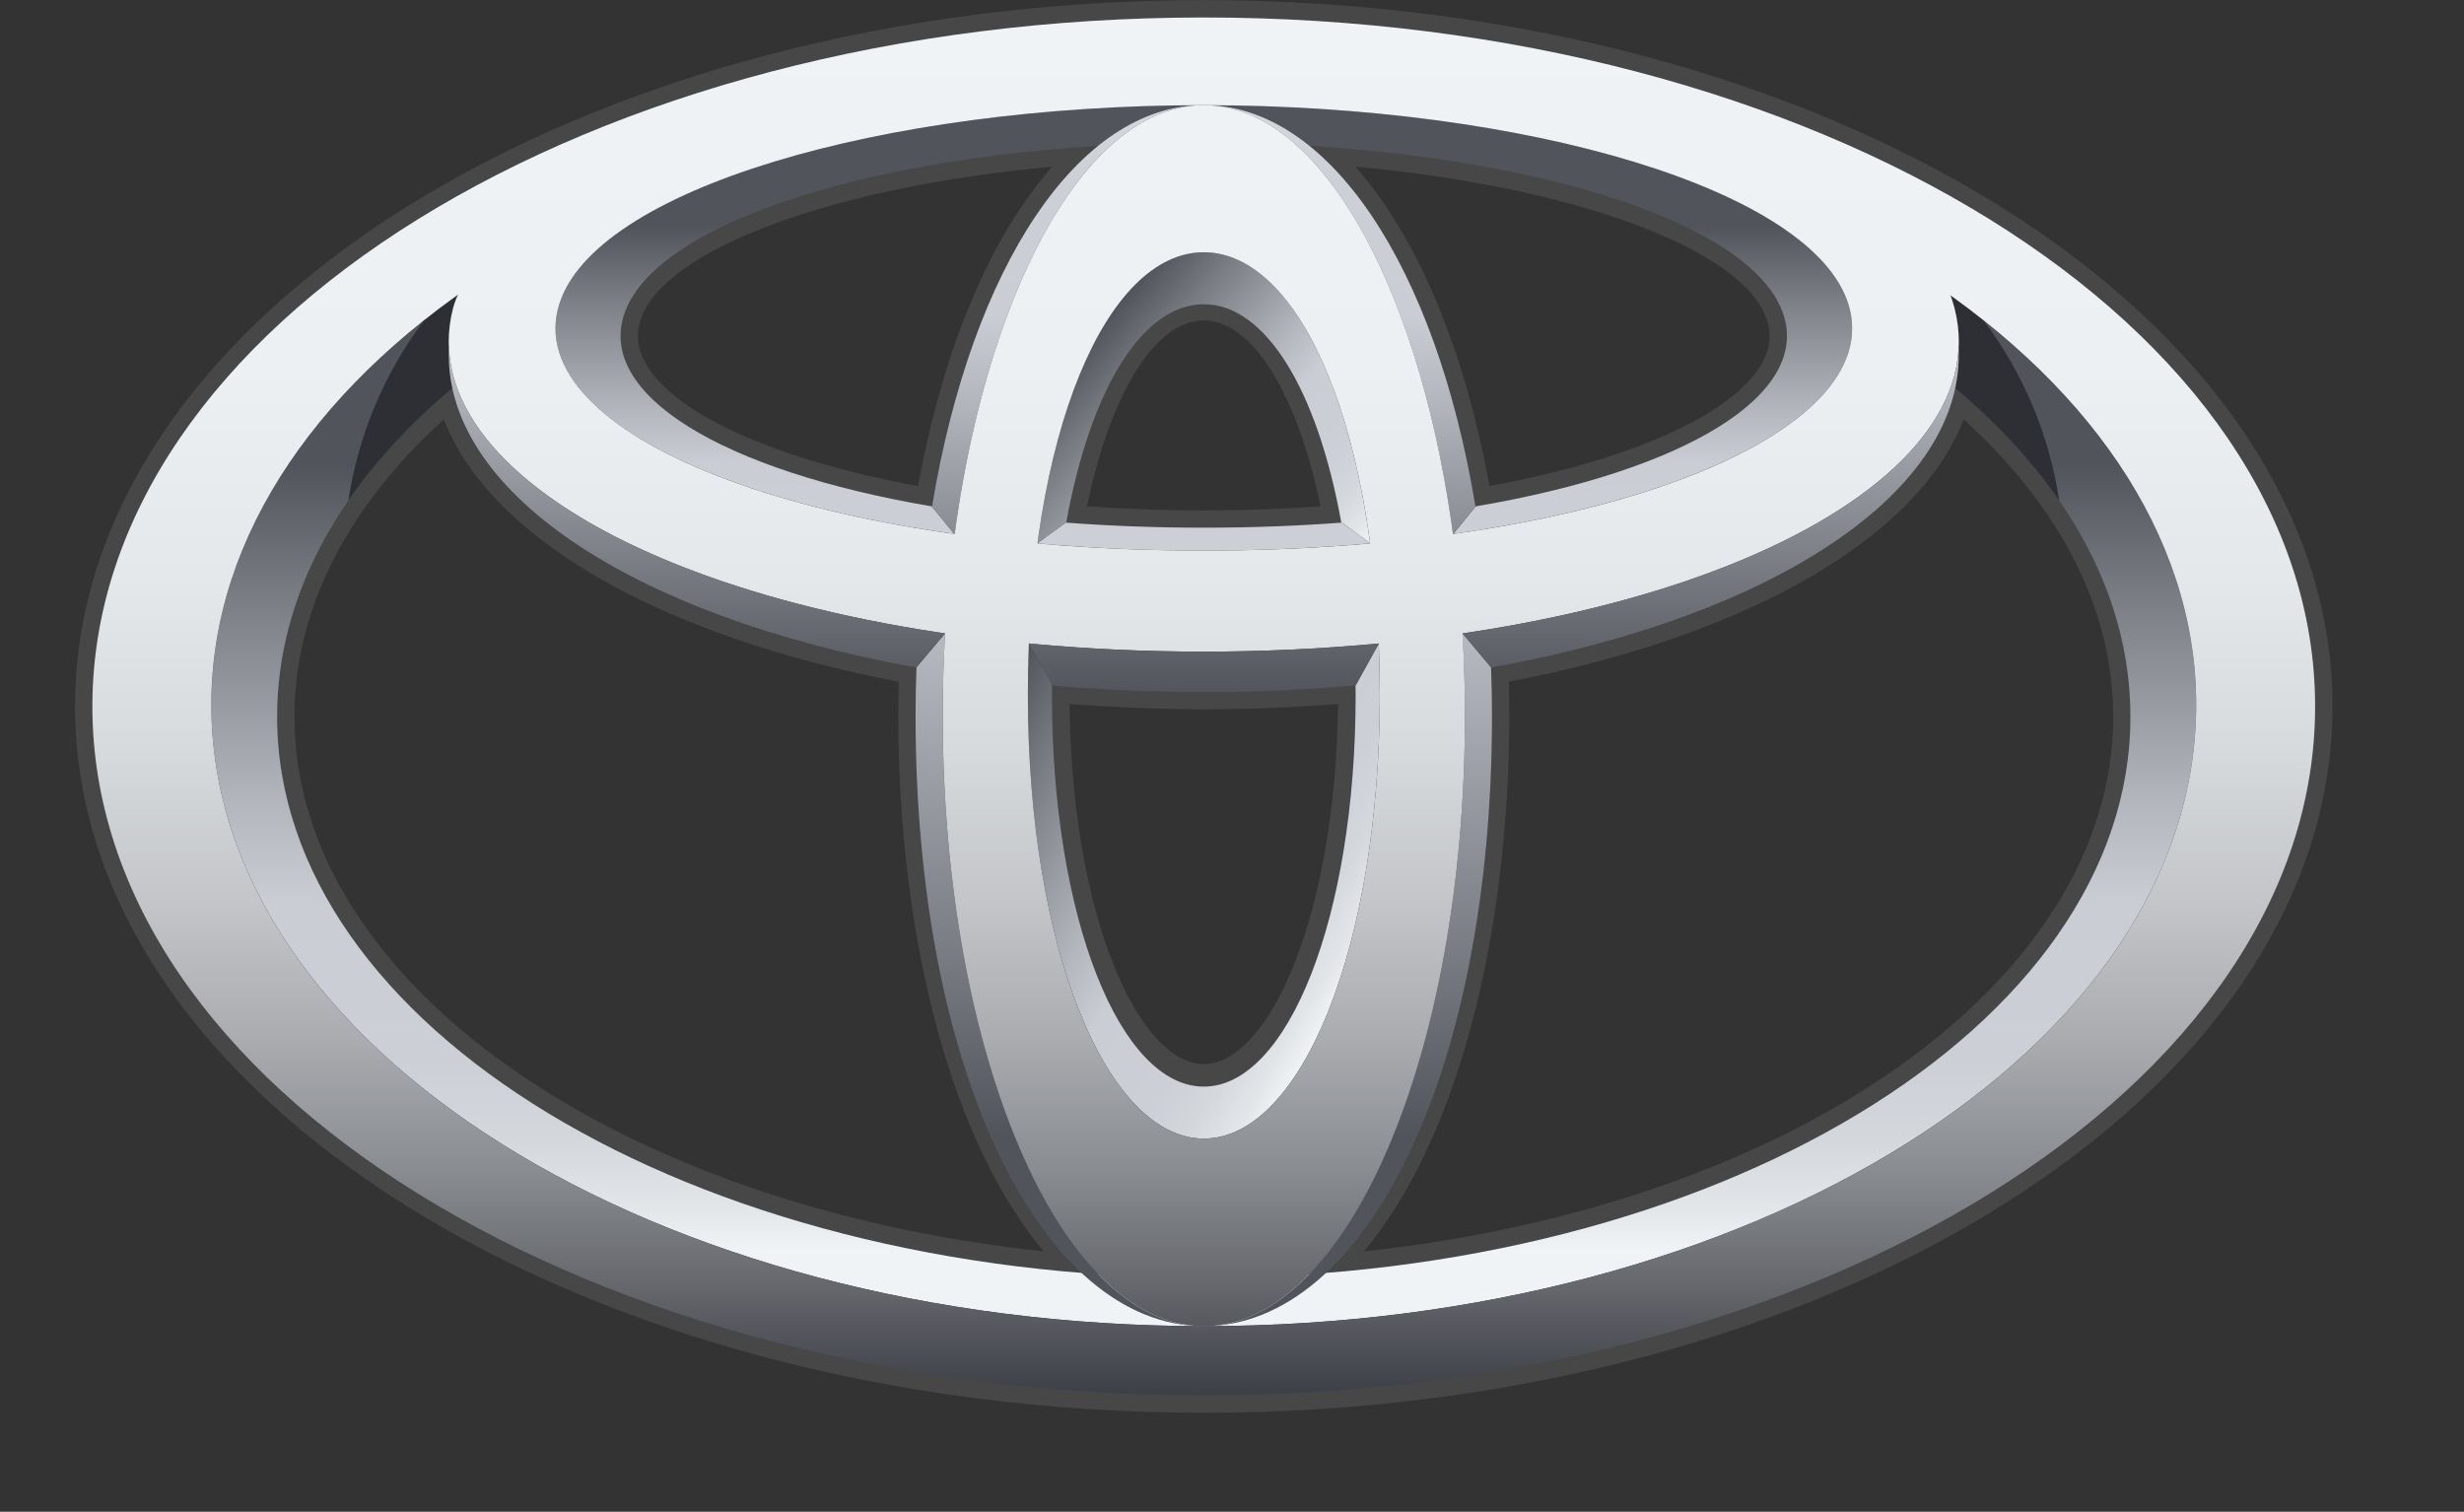 <svg width="163" height="100" viewBox="0 0 163 100" fill="none" xmlns="http://www.w3.org/2000/svg">
<rect x="0" y="0" width="163" height="100" fill="#333333" stroke="none"/>
<path d="M4.965 46.729C4.965 72.491 38.462 93.45 79.633 93.45C120.804 93.45 154.302 72.491 154.302 46.729C154.301 20.966 120.804 0.009 79.633 0.009C38.461 0.009 4.965 20.966 4.965 46.729ZM7.256 46.729C7.256 22.234 39.724 2.304 79.633 2.304C119.542 2.304 152.01 22.234 152.01 46.729C152.01 71.23 119.542 91.159 79.633 91.159C39.724 91.159 7.256 71.23 7.256 46.729Z" fill="white" fill-opacity="0.1"/>
<path d="M72.578 8.502C55.102 9.569 42.408 14.201 40.245 20.304C40.025 20.919 39.911 21.567 39.909 22.22C39.909 23.249 40.2 24.279 40.778 25.263C43.203 29.395 50.732 32.803 61.445 34.631L62.579 34.816L62.77 33.683C64.528 22.956 68.388 14.52 73.365 10.538L76.184 8.278L72.578 8.502ZM42.755 24.107C42.382 23.472 42.198 22.845 42.198 22.228C42.198 21.838 42.265 21.458 42.404 21.071C44.055 16.409 55.274 12.337 69.606 11.024C65.517 15.648 62.374 23.1 60.734 32.154C51.421 30.431 44.724 27.463 42.755 24.107ZM69.382 34.369L69.158 35.615L70.423 35.712C73.421 35.936 76.52 36.056 79.63 36.056C82.743 36.056 85.844 35.936 88.843 35.712L90.105 35.615L89.88 34.369C88.157 24.689 84.322 18.907 79.632 18.907C74.938 18.907 71.105 24.689 69.382 34.369ZM79.632 21.198C82.839 21.198 85.8 26 87.359 33.497C84.823 33.662 82.241 33.765 79.63 33.765C77.023 33.765 74.439 33.662 71.906 33.497C73.461 26 76.426 21.198 79.632 21.198ZM85.898 10.539C90.873 14.522 94.737 22.958 96.496 33.684L96.683 34.818L97.816 34.632C108.534 32.804 116.067 29.395 118.484 25.263C119.424 23.675 119.602 21.96 119.021 20.305C116.858 14.204 104.164 9.572 86.689 8.503L83.087 8.279L85.898 10.539ZM89.664 11.024C103.992 12.337 115.21 16.416 116.857 21.071C117 21.458 117.067 21.838 117.067 22.228C117.067 22.845 116.879 23.472 116.514 24.107C114.538 27.463 107.84 30.431 98.531 32.154C96.891 23.101 93.752 15.649 89.664 11.024ZM29.187 24.801C21.333 31.38 17.182 39.196 17.182 47.407C17.182 66.724 40.737 83.052 71.969 85.379L75.458 85.641L72.802 83.372C65.959 77.518 61.71 63.629 61.71 47.123L61.782 43.223L60.824 43.028C44.395 40.084 32.708 33.176 31.044 25.441L30.646 23.584L29.187 24.801ZM19.476 47.407C19.476 40.366 22.91 33.608 29.359 27.739C32.364 35.555 43.59 42.067 59.459 45.096C59.439 45.991 59.421 47.123 59.421 47.123C59.421 62.428 63.053 75.645 69.043 82.776C40.584 79.74 19.476 64.876 19.476 47.407ZM68.449 45.343L68.442 45.758C68.442 61.101 73.253 72.676 79.632 72.676C86.01 72.676 90.821 61.101 90.821 45.758L90.806 44.103L89.575 44.209C86.331 44.493 82.99 44.633 79.634 44.633C76.278 44.633 72.932 44.493 69.696 44.209L68.461 44.097L68.449 45.343ZM88.516 46.572C88.344 60.848 83.846 70.387 79.632 70.387C75.415 70.387 70.917 60.848 70.749 46.572C73.662 46.787 76.638 46.921 79.632 46.921C82.631 46.921 85.599 46.787 88.516 46.572ZM128.217 25.441C126.555 33.176 114.865 40.084 98.442 43.028L97.48 43.207L97.556 47.122C97.556 63.629 93.304 77.518 86.464 83.371L83.808 85.64L87.292 85.378C118.527 83.051 142.082 66.724 142.082 47.407C142.082 39.195 137.927 31.379 130.073 24.8L128.619 23.583L128.217 25.441ZM129.902 27.739C136.355 33.608 139.792 40.366 139.792 47.407C139.792 64.876 118.685 79.74 90.224 82.776C96.214 75.645 99.845 62.428 99.845 47.123C99.845 47.123 99.823 45.99 99.808 45.096C115.671 42.067 126.897 35.555 129.902 27.739Z" fill="white" fill-opacity="0.1"/>
<path d="M129.029 19.543C129.135 19.834 129.231 20.131 129.307 20.429C129.738 22.145 129.649 23.831 129.089 25.473C136.541 31.618 140.933 39.196 140.933 47.408C140.933 67.904 113.487 84.522 79.632 84.522C45.776 84.522 18.332 67.904 18.332 47.408C18.332 39.203 22.729 31.618 30.171 25.473C29.616 23.831 29.527 22.145 29.959 20.429C30.048 20.104 30.167 19.787 30.314 19.483C20.146 26.727 13.982 36.22 13.982 46.618C13.982 69.32 43.372 87.722 79.632 87.722C115.887 87.722 145.282 69.32 145.282 46.618C145.283 36.242 139.143 26.77 129.029 19.543Z" fill="url(#paint0_linear_54_2454)"/>
<path d="M88.753 34.571C85.86 34.788 82.81 34.906 79.63 34.906C76.453 34.906 73.405 34.788 70.512 34.571H70.503L68.612 35.944C72.1 36.248 75.784 36.421 79.632 36.421C83.48 36.421 87.164 36.248 90.654 35.944L88.753 34.571ZM122.287 20.169C119.983 12.552 100.985 6.958 79.633 6.958C58.283 6.958 39.286 12.553 36.982 20.169C34.982 26.777 45.901 32.892 63.128 35.318L61.631 33.495C47.696 31.124 39.413 26.067 41.324 20.69C43.639 14.162 60.461 9.435 79.631 9.435C98.8 9.435 115.626 14.164 117.939 20.69C119.848 26.067 111.569 31.124 97.63 33.495L96.138 35.318C113.359 32.892 124.286 26.777 122.287 20.169Z" fill="url(#paint1_linear_54_2454)"/>
<path d="M70.535 34.571C72.135 25.68 75.606 20.124 79.632 20.124C83.661 20.124 87.129 25.68 88.731 34.571H88.763L90.635 35.929C89.055 24.188 84.728 16.685 79.634 16.685C74.537 16.685 70.212 24.188 68.634 35.929L70.505 34.571H70.535Z" fill="url(#paint2_linear_54_2454)"/>
<path d="M91.202 42.581L89.671 45.349C89.671 45.55 89.68 45.758 89.68 45.968C89.68 60.704 85.174 71.878 79.632 71.878C74.085 71.878 69.587 60.703 69.587 45.968C69.587 45.735 69.592 45.504 69.597 45.282L68.064 42.581C68.019 43.704 67.996 44.828 67.997 45.952C67.997 62.66 73.206 75.316 79.634 75.316C86.062 75.316 91.276 62.66 91.276 45.952C91.274 44.828 91.249 43.704 91.202 42.581Z" fill="url(#paint3_linear_54_2454)"/>
<path d="M63.153 35.324C65.355 19.005 71.9 6.957 79.633 6.957C71.343 6.957 64.276 17.631 61.654 33.527L63.131 35.324H63.153Z" fill="url(#paint4_linear_54_2454)"/>
<path d="M96.116 35.324H96.131L97.608 33.527C94.99 17.631 87.919 6.957 79.633 6.957C87.367 6.958 93.916 19.005 96.116 35.324Z" fill="url(#paint5_linear_54_2454)"/>
<path d="M98.637 44.147L96.757 41.903H96.742C96.847 43.686 96.907 45.498 96.907 47.34C96.907 69.642 89.172 87.721 79.633 87.721C90.329 87.721 98.698 70.953 98.698 47.34C98.698 46.259 98.675 45.2 98.637 44.147Z" fill="url(#paint6_linear_54_2454)"/>
<path d="M62.363 47.34C62.363 45.499 62.423 43.687 62.526 41.903H62.513L60.629 44.141C60.589 45.207 60.569 46.273 60.567 47.34C60.567 70.954 68.942 87.722 79.633 87.722C70.098 87.722 62.363 69.642 62.363 47.34Z" fill="url(#paint7_linear_54_2454)"/>
<path d="M129.09 25.472C131.939 27.822 134.342 30.386 136.221 33.109C135.57 28.778 133.847 24.678 131.209 21.183C130.497 20.617 129.77 20.07 129.029 19.543C129.135 19.834 129.231 20.131 129.305 20.429C129.739 22.145 129.649 23.83 129.09 25.472ZM30.172 25.472C29.617 23.83 29.527 22.144 29.959 20.428C30.049 20.103 30.168 19.786 30.315 19.482C29.551 20.033 28.798 20.6 28.058 21.183C25.423 24.68 23.7 28.779 23.045 33.109C24.925 30.386 27.323 27.821 30.172 25.472Z" fill="#2D2F34"/>
<path d="M6.111 46.729C6.111 21.563 39.026 1.156 79.633 1.156C120.236 1.156 153.151 21.563 153.151 46.729C153.151 71.901 120.236 92.3 79.633 92.3C39.026 92.3 6.111 71.902 6.111 46.729ZM79.633 87.722C115.888 87.722 145.283 69.32 145.283 46.617C145.283 23.913 115.888 5.504 79.633 5.504C43.373 5.504 13.98 23.914 13.98 46.617C13.98 69.32 43.373 87.722 79.633 87.722Z" fill="url(#paint8_linear_54_2454)"/>
<path d="M62.364 47.34C62.364 25.272 70.099 6.958 79.633 6.958C89.172 6.958 96.908 25.272 96.908 47.34C96.908 69.643 89.172 87.722 79.633 87.722C70.095 87.722 62.364 69.642 62.364 47.34ZM79.633 75.317C86.062 75.317 91.276 62.66 91.276 45.96C91.276 28.628 86.062 16.686 79.633 16.686C73.205 16.686 67.996 28.628 67.996 45.96C67.996 62.66 73.205 75.317 79.633 75.317Z" fill="url(#paint9_linear_54_2454)"/>
<path d="M29.96 20.428C31.855 12.926 54.771 2.007 79.633 2.007C104.493 2.007 126.622 9.809 129.307 20.428C132.312 32.332 110.227 43.105 79.633 43.105C49.034 43.105 26.95 32.332 29.96 20.428ZM79.633 6.958C58.284 6.958 39.287 12.553 36.983 20.169C34.4 28.701 53.361 36.421 79.633 36.421C105.91 36.421 124.868 28.7 122.288 20.169C119.983 12.552 100.987 6.958 79.633 6.958Z" fill="url(#paint10_linear_54_2454)"/>
<path d="M68.041 42.559L68.054 42.568L69.631 45.349C72.842 45.623 76.181 45.78 79.634 45.78C83.102 45.78 86.449 45.624 89.681 45.342L91.216 42.567L91.225 42.558C87.534 42.909 83.662 43.104 79.635 43.104C75.764 43.106 71.894 42.924 68.041 42.559ZM129.567 23.002C129.173 31.514 116.09 39.054 96.751 41.896L96.758 41.903L98.645 44.157C117.567 40.756 130.015 32.4 129.567 23.002ZM29.701 23.002C29.253 32.409 41.7 40.755 60.619 44.157L62.51 41.903L62.515 41.896C43.172 39.055 30.099 31.514 29.701 23.002Z" fill="url(#paint11_linear_54_2454)"/>
<defs>
<linearGradient id="paint0_linear_54_2454" x1="79.632" y1="82.645" x2="79.632" y2="30.715" gradientUnits="userSpaceOnUse">
<stop stop-color="#F0F3F5"/>
<stop offset="0.056" stop-color="#E2E5E8"/>
<stop offset="0.138" stop-color="#D4D8DD"/>
<stop offset="0.242" stop-color="#CCD0D6"/>
<stop offset="0.44" stop-color="#CACED4"/>
<stop offset="0.568" stop-color="#B3B7BD"/>
<stop offset="0.835" stop-color="#797C83"/>
<stop offset="1" stop-color="#52545C"/>
</linearGradient>
<linearGradient id="paint1_linear_54_2454" x1="79.634" y1="43.077" x2="79.634" y2="14.937" gradientUnits="userSpaceOnUse">
<stop stop-color="#F0F3F5"/>
<stop offset="0.056" stop-color="#E2E5E8"/>
<stop offset="0.138" stop-color="#D4D8DD"/>
<stop offset="0.242" stop-color="#CCD0D6"/>
<stop offset="0.44" stop-color="#CACED4"/>
<stop offset="0.568" stop-color="#B3B7BD"/>
<stop offset="0.835" stop-color="#797C83"/>
<stop offset="1" stop-color="#52545C"/>
</linearGradient>
<linearGradient id="paint2_linear_54_2454" x1="88.976" y1="37.905" x2="71.406" y2="23.162" gradientUnits="userSpaceOnUse">
<stop stop-color="#F0F3F5"/>
<stop offset="0.056" stop-color="#E2E5E8"/>
<stop offset="0.138" stop-color="#D4D8DD"/>
<stop offset="0.242" stop-color="#CCD0D6"/>
<stop offset="0.44" stop-color="#CACED4"/>
<stop offset="0.568" stop-color="#B3B7BD"/>
<stop offset="0.835" stop-color="#797C83"/>
<stop offset="1" stop-color="#52545C"/>
</linearGradient>
<linearGradient id="paint3_linear_54_2454" x1="90.763" y1="62.431" x2="65.142" y2="47.639" gradientUnits="userSpaceOnUse">
<stop stop-color="#F0F3F5"/>
<stop offset="0.056" stop-color="#E2E5E8"/>
<stop offset="0.138" stop-color="#D4D8DD"/>
<stop offset="0.242" stop-color="#CCD0D6"/>
<stop offset="0.44" stop-color="#CACED4"/>
<stop offset="0.568" stop-color="#B3B7BD"/>
<stop offset="0.835" stop-color="#797C83"/>
<stop offset="1" stop-color="#52545C"/>
</linearGradient>
<linearGradient id="paint4_linear_54_2454" x1="70.644" y1="1.152" x2="70.644" y2="45.785" gradientUnits="userSpaceOnUse">
<stop stop-color="#F0F3F5"/>
<stop offset="0.056" stop-color="#E2E5E8"/>
<stop offset="0.138" stop-color="#D4D8DD"/>
<stop offset="0.242" stop-color="#CCD0D6"/>
<stop offset="0.44" stop-color="#CACED4"/>
<stop offset="0.568" stop-color="#B3B7BD"/>
<stop offset="0.835" stop-color="#797C83"/>
<stop offset="1" stop-color="#52545C"/>
</linearGradient>
<linearGradient id="paint5_linear_54_2454" x1="88.621" y1="1.152" x2="88.621" y2="45.785" gradientUnits="userSpaceOnUse">
<stop stop-color="#F0F3F5"/>
<stop offset="0.056" stop-color="#E2E5E8"/>
<stop offset="0.138" stop-color="#D4D8DD"/>
<stop offset="0.242" stop-color="#CCD0D6"/>
<stop offset="0.44" stop-color="#CACED4"/>
<stop offset="0.568" stop-color="#B3B7BD"/>
<stop offset="0.835" stop-color="#797C83"/>
<stop offset="1" stop-color="#52545C"/>
</linearGradient>
<linearGradient id="paint6_linear_54_2454" x1="89.165" y1="0.777" x2="89.165" y2="75.264" gradientUnits="userSpaceOnUse">
<stop stop-color="#F0F3F5"/>
<stop offset="0.056" stop-color="#E2E5E8"/>
<stop offset="0.138" stop-color="#D4D8DD"/>
<stop offset="0.242" stop-color="#CCD0D6"/>
<stop offset="0.44" stop-color="#CACED4"/>
<stop offset="0.568" stop-color="#B3B7BD"/>
<stop offset="0.835" stop-color="#797C83"/>
<stop offset="1" stop-color="#52545C"/>
</linearGradient>
<linearGradient id="paint7_linear_54_2454" x1="70.1" y1="0.777" x2="70.1" y2="75.264" gradientUnits="userSpaceOnUse">
<stop stop-color="#F0F3F5"/>
<stop offset="0.056" stop-color="#E2E5E8"/>
<stop offset="0.138" stop-color="#D4D8DD"/>
<stop offset="0.242" stop-color="#CCD0D6"/>
<stop offset="0.44" stop-color="#CACED4"/>
<stop offset="0.568" stop-color="#B3B7BD"/>
<stop offset="0.835" stop-color="#797C83"/>
<stop offset="1" stop-color="#52545C"/>
</linearGradient>
<linearGradient id="paint8_linear_54_2454" x1="79.631" y1="1.156" x2="79.631" y2="92.3" gradientUnits="userSpaceOnUse">
<stop stop-color="#F0F3F5"/>
<stop offset="0.253" stop-color="#EDF0F3"/>
<stop offset="0.406" stop-color="#E5E8EA"/>
<stop offset="0.531" stop-color="#D7DADC"/>
<stop offset="0.642" stop-color="#C3C5C9"/>
<stop offset="0.744" stop-color="#A9ABAF"/>
<stop offset="0.839" stop-color="#888B90"/>
<stop offset="0.926" stop-color="#63656B"/>
<stop offset="1" stop-color="#3D3F46"/>
</linearGradient>
<linearGradient id="paint9_linear_54_2454" x1="79.636" y1="1.152" x2="79.636" y2="92.301" gradientUnits="userSpaceOnUse">
<stop stop-color="#F0F3F5"/>
<stop offset="0.253" stop-color="#EDF0F3"/>
<stop offset="0.406" stop-color="#E5E8EA"/>
<stop offset="0.531" stop-color="#D7DADC"/>
<stop offset="0.642" stop-color="#C3C5C9"/>
<stop offset="0.744" stop-color="#A9ABAF"/>
<stop offset="0.839" stop-color="#888B90"/>
<stop offset="0.926" stop-color="#63656B"/>
<stop offset="1" stop-color="#3D3F46"/>
</linearGradient>
<linearGradient id="paint10_linear_54_2454" x1="79.633" y1="1.161" x2="79.633" y2="92.309" gradientUnits="userSpaceOnUse">
<stop stop-color="#F0F3F5"/>
<stop offset="0.253" stop-color="#EDF0F3"/>
<stop offset="0.406" stop-color="#E5E8EA"/>
<stop offset="0.531" stop-color="#D7DADC"/>
<stop offset="0.642" stop-color="#C3C5C9"/>
<stop offset="0.744" stop-color="#A9ABAF"/>
<stop offset="0.839" stop-color="#888B90"/>
<stop offset="0.926" stop-color="#63656B"/>
<stop offset="1" stop-color="#3D3F46"/>
</linearGradient>
<linearGradient id="paint11_linear_54_2454" x1="79.634" y1="20.06" x2="79.634" y2="46.036" gradientUnits="userSpaceOnUse">
<stop stop-color="#CACED4"/>
<stop offset="1" stop-color="#52545C"/>
</linearGradient>
</defs>
</svg>
